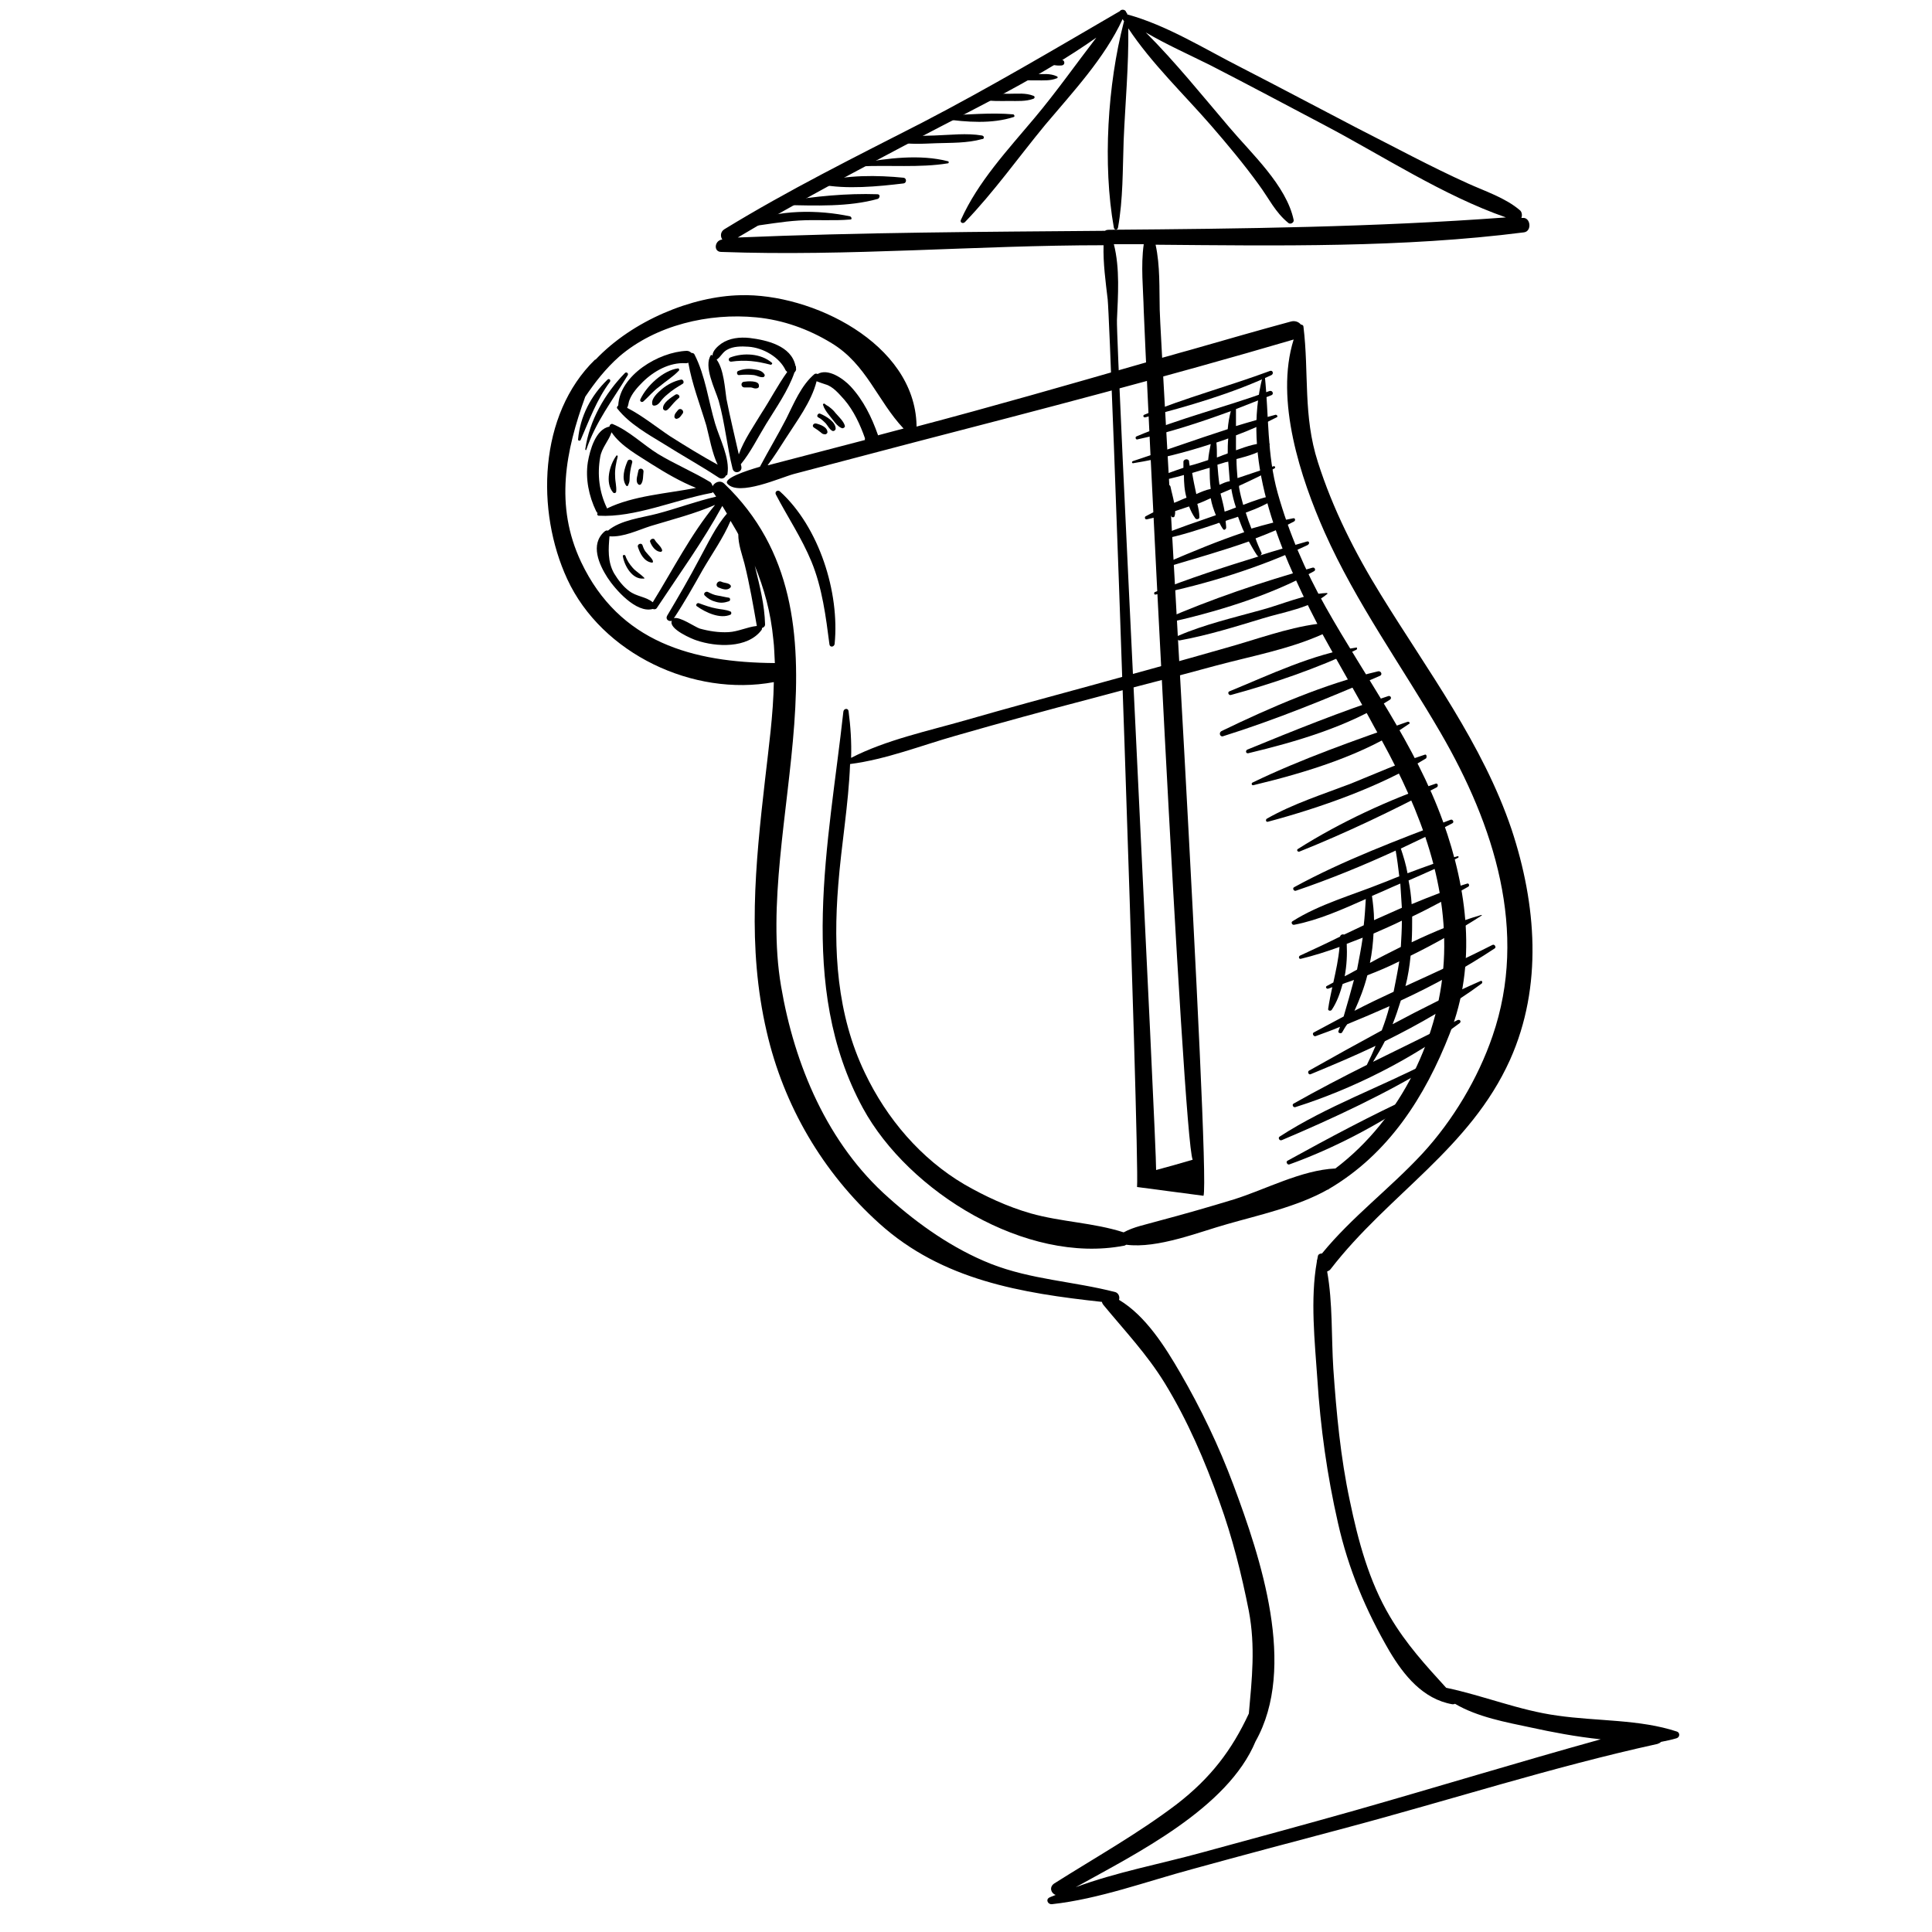 <svg version="1.1" id="Calque_1" xmlns="http://www.w3.org/2000/svg" xmlns:xlink="http://www.w3.org/1999/xlink" x="0px" y="0px"
	 viewBox="0 0 375 375" style="enable-background:new 0 0 375 375;" xml:space="preserve">
<g id="parapluie">
	<path d="M165,42c-6-1.3-14.2-1.4-19.8,1.3c-0.3,0.2-0.2,0.7,0.2,0.7c3.2-0.4,6.4-1,9.7-1.2c3.3-0.2,6.6,0.1,10-0.2
		C165.4,42.6,165.3,42.1,165,42z"/>
	<path d="M170.3,37.7c-5.9-0.2-12.2,0.4-18,1.4c-0.4,0.1-0.3,0.7,0.1,0.7c5.8,0.1,12.3,0.4,18-1.2C170.8,38.4,170.9,37.7,170.3,37.7
		z"/>
	<path d="M175.4,34.5c-5-0.5-11.2-0.6-16.1,0.9c-0.2,0.1-0.2,0.4,0,0.4c5,1,11.1,0.4,16.1-0.2C176,35.5,176,34.6,175.4,34.5z"/>
	<path d="M184,31.3c-5.4-1.4-11.8-0.6-17.2,0.4c-0.4,0.1-0.3,0.7,0.1,0.6c5.6-0.3,11.6,0.3,17.1-0.6C184.2,31.7,184.2,31.3,184,31.3
		z"/>
	<path d="M190.6,26.3c-3-0.5-6.1-0.1-9.2,0c-2.5,0.1-5.1,0-7.6,0.6c-0.3,0.1-0.3,0.5,0,0.6c2.6,0.6,5.2,0.4,7.9,0.3
		c3-0.1,6,0,8.9-0.8C191.1,27,191.1,26.4,190.6,26.3z"/>
	<path d="M196.7,22.2c-4.4-0.4-9.1,0.1-13.5,0.2c-0.4,0-0.5,0.6,0,0.7c4.4,0.6,9.3,1,13.6-0.4C197,22.6,196.9,22.3,196.7,22.2z"/>
	<path d="M200.6,18.6c-1.5-0.6-3.1-0.4-4.7-0.4c-1.8,0-3.6-0.1-5.3,0.3c-0.5,0.1-0.5,0.7,0,0.8c1.7,0.4,3.6,0.3,5.3,0.3
		c1.6,0,3.2,0.1,4.6-0.4C200.9,19.1,200.9,18.7,200.6,18.6z"/>
	<path d="M205.1,14.8c-1.3-0.6-2.7-0.4-4.1-0.4c-1.5,0-3,0.1-4.5,0.2c-0.5,0-0.5,0.8,0,0.8c1.6,0.2,3.1,0.2,4.7,0.2
		c1.3,0,2.7,0.1,3.9-0.4C205.3,15.2,205.4,14.9,205.1,14.8z"/>
	<path d="M206.1,11.6c-0.9-0.1-1.7-0.1-2.6-0.3c-0.6-0.1-0.8,0.6-0.3,0.9c0.9,0.4,1.9,0.6,2.9,0.5C206.8,12.6,206.7,11.7,206.1,11.6
		z"/>
	<g>
		<g>
			<path d="M233.6,232.1c1.4-4.1-8.5-167.8-8.5-172c-0.1-4.1,0.1-8.5-0.8-12.6c23.8,0.2,48,0.6,71.5-2.4c1.6-0.2,1.3-3-0.3-2.8
				c-0.1,0-0.1,0-0.2,0c0.2-0.5,0.1-1.2-0.3-1.5c-2.8-2.4-6.8-3.7-10.1-5.2c-7.3-3.3-14.3-7.1-21.4-10.7c-7.5-3.9-15-7.9-22.6-11.8
				c-7.1-3.6-14.4-8.2-22.1-10.3c0-0.2-0.1-0.3-0.2-0.4c-0.1-0.5-0.8-0.7-1.2-0.3c0,0.1-0.1,0.1-0.1,0.1
				c-12.7,7.4-25.2,14.8-38.3,21.6c-12.9,6.6-26,13.1-38.4,20.7c-0.8,0.5-0.8,1.4-0.4,2c-1.5,0.1-1.8,2.4-0.2,2.4
				c24.7,0.9,49.5-1.3,74.2-1.3c-0.1,3.5,0.4,7.1,0.8,10.5c0.6,6.1,6.2,166.1,5.7,172.3L233.6,232.1z M214.5,44.8
				c-23.8,0.2-47.5,0.3-71.3,1.3c11.4-6.8,23.2-13,34.9-19.2c11.6-6.1,23.9-12,34.7-19.6c-4,5.2-7.8,10.6-12,15.6
				c-5.2,6.2-11,12.4-14.3,19.8c-0.2,0.5,0.4,0.8,0.8,0.4c5.6-5.8,10.4-12.6,15.6-18.9c5.3-6.3,11.5-12.9,15-20.5
				c0.1,0.2,0.2,0.3,0.3,0.5c0,0-0.1,0.1-0.1,0.2c-3.1,12-4.1,27.5-1.9,39.8c0.1,0.5,0.7,0.5,0.8,0c1-5.5,0.9-11.3,1.1-16.9
				c0.3-7.2,1-14.5,0.9-21.8c4.5,6.8,10.8,12.8,16.1,18.9c3.2,3.7,6.3,7.4,9.2,11.4c2,2.7,3.2,5.4,5.8,7.5c0.4,0.3,1.1-0.1,1-0.6
				c-1.4-6.7-8.2-12.9-12.5-18c-5.2-6.1-10.5-12.7-16.2-18.4c4.1,2.4,8.4,4.3,12.6,6.4c7.4,3.8,14.7,7.7,22.1,11.6
				c11.2,5.9,23.1,13.7,35.2,17.9c-25.6,1.9-51.2,2.2-76.8,2.4C215.1,44.6,214.7,44.6,214.5,44.8z M216.2,47.4c1.9,0,3.9,0,5.8,0
				c-0.6,4.2-0.1,8.6,0,12.9c0.1,4.2,7.6,160.9,9.5,164.8c-2.4,0.7-4.8,1.4-7.1,2c0.1-4.6-7.8-160.5-7.6-165
				C217,57.4,217.4,52.1,216.2,47.4z M243.7,71.9"/>
		</g>
	</g>
</g>
<g id="verre2">
	<path d="M151.4,95.4c-0.4-0.4-1.1,0-0.8,0.6c2.3,4.4,5,8.4,6.9,13c2.1,5.1,2.8,10.7,3.5,16.1c0.1,0.6,0.9,0.5,1-0.1
		C163,115,159,102.3,151.4,95.4z"/>
	<path d="M280.1,159.5c-5.4-15-15.1-28-22.8-41.7c-4-7.1-7.1-14.3-9.3-22.1c-2.1-7.5-1.7-15-2.5-22.7c0-0.2-0.3-0.3-0.4,0
		c-4.1,15.7,2.6,32.7,10.6,48.1c-6,0.8-12.1,3.1-17.9,4.7c-8.7,2.5-17.5,4.9-26.2,7.3c-8.1,2.2-16.2,4.4-24.2,6.7
		c-7.3,2.1-15.4,3.8-22.2,7.3c0.1-3-0.1-6.1-0.5-9.1c-0.1-0.6-0.9-0.5-1,0.1c-2.8,25.5-9.1,53.3,3.8,77
		c8.9,16.3,31.7,30.3,50.6,26.7c0.2,0,0.3-0.1,0.5-0.2c6.1,0.8,14.2-2.5,19.6-4c5.9-1.7,13.7-3.4,19.5-6.7c0.1,0,0.2,0,0.2-0.1
		c11.6-6.8,18.7-17.9,23.5-30.2C286.7,187.1,284.8,172.6,280.1,159.5z M280.3,185.2c-0.5,15.8-8.4,32-21.1,41.6
		c-6.6,0.3-13.6,4.1-19.7,6c-4.9,1.5-9.8,2.9-14.7,4.2c-2.4,0.7-4.7,1.1-6.7,2.2c-5.9-1.9-12.1-2-18.1-3.7
		c-4.5-1.3-8.8-3.3-12.8-5.6c-8.5-5-15.1-12.8-19.3-21.6c-5.5-11.4-6.2-24-5.2-36.5c0.6-7.8,2-15.6,2.3-23.5
		c7-0.9,13.8-3.6,20.5-5.5c8.7-2.5,17.5-4.9,26.3-7.2c8.1-2.2,16.2-4.2,24.2-6.4c6.7-1.8,14.3-3.2,20.7-6.1
		c3.5,6.4,7.1,12.5,10.1,18.1C274.5,154.8,280.8,169.4,280.3,185.2z"/>
	<g>
		<g>
			<path d="M221.9,70.5c-14.6,4.2-29.2,8.4-44,12.3c0-0.1,0-0.2,0-0.3c-0.4-15.9-20.4-25.6-34.2-25.2c-9.4,0.2-20.9,4.9-28.1,12.5
				c0,0,0,0-0.1,0c-11,10.7-11.5,29.4-5.4,42.6c6.7,14.5,24.5,22.9,40.1,20c-0.1,6.3-1,12.7-1.7,18.9c-1.9,16.6-3.5,32.5,0.3,48.9
				c3.3,14.4,10.9,27.4,21.9,37.3c12.2,11,27.6,13.5,43.2,15.2c0,0.2,0.1,0.3,0.2,0.5c4.2,5.1,8.5,9.6,12,15.3
				c4.4,7.2,7.8,15.1,10.6,23c2.5,6.9,4.3,14.1,5.7,21.2c1.3,6.9,0.6,13.2,0,19.9c-3.3,7.1-7.4,12.5-14,17.6
				c-7.5,5.7-15.9,10.4-23.8,15.4c-1,0.7-0.6,1.9,0.3,2.2c-0.4,0.2-0.8,0.3-1.2,0.5c-0.8,0.4-0.3,1.4,0.5,1.3
				c9.1-1,18.3-4.4,27.2-6.8c9.8-2.7,19.6-5.3,29.4-7.9c20.3-5.4,40.4-11.9,60.9-16.4c0.3-0.1,0.5-0.2,0.7-0.4c1-0.2,2-0.4,3-0.7
				c0.7-0.2,0.7-1.1,0.1-1.3c-7.2-2.4-15.6-2-23.2-3.1c-7.4-1-14.4-3.9-21.6-5.4c-4-4.4-7.7-8.4-10.9-13.8
				c-4.1-6.9-6.2-14.8-7.8-22.5c-1.8-8.4-2.6-17-3.2-25.6c-0.4-6.2-0.1-12.8-1.2-18.9c0.2-0.1,0.5-0.2,0.7-0.5
				c11.2-14.5,27-23.3,34.8-40.6c6.4-14.3,5.1-30.2,0.3-44.7c-5.6-16.6-16.3-30.8-25.4-45.6c-5-8.1-9.3-16.6-12.2-25.7
				c-2.9-9-1.7-17.3-2.8-26.3c0-0.2-0.2-0.4-0.5-0.4c-0.4-0.5-1.1-0.8-1.9-0.6c-6.3,1.7-12.5,3.5-18.8,5.3 M230.7,68
				c-2.4,0.7-4.8,1.4-7.1,2 M263,351.4c-9.9,2.8-19.9,5.5-29.8,8.2c-8,2.2-16.6,3.8-24.4,6.7c11.7-6.5,29.5-15.3,34.9-28.3
				c8.1-14.4,1-35.6-4.3-49.8c-2.8-7.5-6.3-14.8-10.3-21.7c-2.9-5-6.7-11.1-11.9-14.2c0.2-0.6-0.1-1.3-0.7-1.5
				c-8.1-2.1-16.3-2.4-24.2-5.5c-7.3-2.9-14-7.6-19.8-12.8c-11.9-10.5-18.3-25.8-20.9-41.1c-5.3-31.2,15.8-71.8-11-97.5
				c-0.8-0.8-1.9-0.3-2.3,0.5c0,0,0,0,0-0.1c-0.1-0.3-0.2-0.5-0.4-0.7c-3.3-2-6.9-3.5-10.2-5.5c-2.9-1.8-5.6-4.5-8.8-5.8
				c-0.3-0.1-0.6,0.2-0.6,0.5c-2.7,0.5-3.8,4.6-4.2,6.9c-0.5,3.2,0.2,6.6,1.6,9.5c0.1,0.2,0.2,0.3,0.3,0.4c-0.2,0.2,0,0.5,0.2,0.5
				c7,0.4,14.9-3.1,21.8-4.4c0.2,0,0.3-0.1,0.4-0.2c0,0.1,0.1,0.2,0.2,0.3c0.1,0.2,0.3,0.4,0.4,0.6c-3.9,0.9-7.6,2.3-11.4,3.3
				c-3,0.8-7.1,1.2-9.6,3.3c-0.2-0.1-0.5,0-0.7,0.2c-2.8,2.5-1,6.4,0.6,8.9c1.5,2.3,5.6,7,8.8,6.1c0.3,0.1,0.6,0.1,0.8-0.2
				c4.3-6.5,9-13,12.7-19.8c0.3,0.5,0.6,1,0.9,1.5c-2.2,2.5-3.7,5.8-5.3,8.7c-2,3.8-4.1,7.4-6.3,11.1c-0.4,0.7,0.3,1.2,0.9,1
				c-0.7,1.6,4.1,3.6,4.8,3.8c3.8,1.3,9.9,1.6,12.6-2c0.1-0.1,0.1-0.3,0.1-0.4c0.3-0.1,0.6-0.3,0.6-0.7c-0.1-3.8-1-7.3-1.9-11
				c0-0.1-0.1-0.3-0.1-0.4c1.8,4.4,3.1,9,3.6,14.3c0.2,1.5,0.2,3.1,0.3,4.6c-15.9-0.1-30.2-4-37.6-19.6c-5.2-11-3-21.6,0.8-32.1
				c1.9-2.8,3.9-5.4,6.6-7.8c7.1-6.1,17.4-8.5,26.6-7.6c5.2,0.5,10.2,2.3,14.6,5c6.8,4.1,8.9,11.2,14,16.6c0,0,0,0,0.1,0
				c-0.1,0-0.1,0-0.2,0c-1.6,0.4-3.3,0.9-4.9,1.3c0,0,0-0.1,0-0.1c-1.2-3.4-2.8-6.7-5.3-9.4c-1.4-1.5-4.4-3.6-6.4-2.4
				c-0.2-0.1-0.4-0.1-0.6,0c-2.6,2.2-4,5.7-5.5,8.7c-1.6,3.1-3.4,6.1-5.1,9.3c-2.8,0.8-7.2,2.3-6.3,3.3c2.2,2.5,10.3-1.2,12.9-1.9
				c7.7-2,15.5-4.1,23.2-6.1c24.7-6.4,49.3-12.8,73.8-20c-3.7,11.8,1.4,27,6,37.4c6.1,13.7,15,26,22.5,38.9
				c10.4,17.9,17.1,38.6,10.1,58.9c-2.8,8.2-7.7,16.4-13.6,22.8c-6.3,6.8-13.7,12.3-19.5,19.4c-0.3,0-0.7,0.1-0.8,0.5
				c0,0.2-0.1,0.4-0.1,0.6c-0.1,0.2-0.1,0.4-0.1,0.5c-1.3,7.3-0.4,15.5,0.1,22.8c0.6,9.4,1.9,18.7,4,27.9c2,8.9,5.4,17,10,24.9
				c2.8,4.7,6.5,9.3,12.2,10.3c0.2,0,0.4,0,0.5-0.1c4.4,2.6,10,3.6,14.7,4.6c4.1,0.9,8.8,1.8,13.6,2.3
				C294.5,342.1,278.8,346.9,263,351.4z M144.5,109.4c1,4,1.7,8.1,2.4,12.1c-1.9,0.2-3.6,1.1-5.5,1.2c-1.9,0.1-3.8-0.2-5.6-0.7
				c-0.9-0.3-3.9-2.4-5-2c2-3,3.8-6.2,5.6-9.4c1.8-3.1,4-6.2,5.4-9.5c0.5,0.9,1.1,1.8,1.5,2.6C143.3,105.7,144,107.5,144.5,109.4z
				 M135.1,94.7c-5.6,1.1-12.2,1.5-17.3,4c0,0,0-0.1,0-0.1c-1.5-3.1-1.9-6.5-1.3-9.9c0.3-1.8,1.7-3.2,2.2-4.8
				c1.8,2.7,5.2,4.5,7.8,6.2C129.2,91.8,132.1,93.5,135.1,94.7z M138.8,98c-4.7,5.7-8.2,12.6-12.1,18.9c-1.3-1.1-3.2-1.1-4.6-2.2
				c-1.2-0.9-2.1-2.1-2.9-3.4c-1.3-2.3-1.1-4.8-0.9-7.2c2.7,0.2,5.5-1.2,8-2C130.6,100.8,134.9,99.7,138.8,98z M167.9,85.4
				c-6.1,1.6-12.3,3.2-18.4,4.8c0,0-0.2,0.1-0.5,0.1c1.3-1.7,2.4-3.5,3.5-5.2c2.1-3.3,5-7.1,6-11.1c0.5,0.2,1.1,0.4,1.7,0.6
				c1.5,0.4,2.7,1.9,3.7,3c1.8,2.1,3.1,4.9,4,7.5C167.8,85.3,167.9,85.3,167.9,85.4z"/>
		</g>
	</g>
	<path d="M154.5,71.5c0,0,0-0.1,0-0.1c0,0,0,0,0-0.1c0-0.1,0-0.2-0.1-0.3c-0.8-3.9-5.6-5-8.9-5.4c-1.9-0.2-3.9,0-5.5,1.1
		c-0.7,0.5-1.7,1.4-1.7,2.3c-0.1,0-0.1-0.1-0.2-0.1c0,0,0,0-0.1,0c-1.5,2.2,0.8,6.6,1.5,8.9c1.2,4.3,1.6,8.8,2.7,13.2
		c0.3,1.1,1.9,0.7,1.7-0.4c0-0.2-0.1-0.3-0.1-0.5c1.9-2.3,3.3-5.2,4.9-7.8c1.9-3.1,4.3-6.5,5.5-10C154.4,72.1,154.6,71.8,154.5,71.5
		z M147.8,80.2c-1.5,2.5-3.4,5.2-4.4,8c-0.8-3.6-1.7-7.2-2.4-10.8c-0.3-2-0.5-5.7-1.9-7.6c0.8-0.5,1.1-1.4,2-1.9
		c1.2-0.7,2.8-0.7,4.2-0.6c2.8,0.2,6,2,7.2,4.6c0.1,0.1,0.2,0.2,0.3,0.3C151,74.7,149.5,77.6,147.8,80.2z"/>
	<path d="M138.8,82.2c-1.3-4.4-1.9-9.3-4-13.4c-0.1-0.2-0.3-0.3-0.6-0.3c-0.2-0.2-0.5-0.4-0.9-0.4c-5.4,0.2-13,4.7-13.3,10.6
		c-0.2,0.2-0.4,0.4-0.1,0.7c2.3,2.9,5.9,4.9,9,6.8c3.5,2.2,7.1,4.2,10.6,6.5c0.6,0.4,1.2,0.1,1.4-0.4c0.1,0,0.3-0.1,0.3-0.3
		C141.7,88.9,139.7,85.2,138.8,82.2z M130.1,84.7c-2.7-1.8-5.4-4-8.3-5.5c0,0,0-0.1,0-0.1c0,0,0,0.1-0.1,0.1c0,0,0,0,0,0
		c0-0.1,0.1-0.1,0.1-0.2c0,0,0,0,0,0c0.2-0.4,0.2-1,0.4-1.4c0.5-1.3,1.6-2.5,2.5-3.4c2.2-2.2,5.3-3.9,8.4-3.7c0.2,0,0.3,0,0.5-0.1
		c0.7,4.1,2.3,8.2,3.5,12.2c0.6,2.3,1.1,5.3,2.2,7.6C136.2,88.5,133.1,86.6,130.1,84.7z"/>
	<path d="M246.5,72c-8.1,3-16.4,5.2-24.4,8.5c-0.3,0.1-0.2,0.6,0.2,0.5c8.2-2.1,16.8-4.6,24.5-8.2C247.3,72.5,247,71.8,246.5,72z"/>
	<path d="M253.7,105.1c-3,0.9-6,1.7-9.1,2.7c0.2-0.1,0.4-0.4,0.2-0.6c-0.4-0.9-0.8-1.8-1.1-2.7c2.6-1,5.1-2,7.5-3.3
		c0.3-0.2,0.2-0.7-0.2-0.6c-2.7,0.5-5.4,1.2-8.1,2c-0.4-1-0.8-2.1-1.1-3.1c2.2-0.8,4.3-1.7,6.1-3c0.2-0.2,0.1-0.5-0.2-0.4
		c-2.2,0.3-4.3,1.1-6.4,1.9c-0.3-1.1-0.6-2.2-0.8-3.4c0-0.1,0-0.2,0-0.3c2.4-1.1,4.7-2.2,6.9-3.4c0.2-0.1,0.1-0.5-0.2-0.4
		c-2.3,0.7-4.6,1.5-7,2.3c-0.1-1.2-0.2-2.4-0.2-3.7c2.3-0.6,4.9-1.3,6.4-2.8c0.1-0.1,0-0.2-0.1-0.2c-1.9-0.3-4.2,0.5-6.4,1.3
		c0-1,0-1.9,0-2.9c2.7-1,5.4-2.2,7.9-3.5c0.3-0.1,0.1-0.5-0.2-0.5c-2.6,0.7-5.1,1.4-7.7,2.2c0-1.1,0-2.2,0-3.3
		c2.3-0.9,4.6-1.8,6.9-2.7c0.5-0.2,0.2-1-0.4-0.8c-8.5,3.1-17.5,5.3-25.8,8.8c-0.3,0.1-0.2,0.6,0.1,0.6c6.1-1.3,12.2-3.3,18.2-5.5
		c-0.3,1.1-0.5,2.3-0.6,3.5c-6.2,2-12.3,4.2-18.4,6.2c-0.3,0.1-0.2,0.5,0.1,0.4c5-0.8,10.1-2.1,15-3.7c-0.2,1-0.4,2-0.5,3.1
		c-1.2,0.4-2.4,0.8-3.6,1.1c0-0.3-0.1-0.5-0.1-0.8c0-0.6-1-0.6-1.1,0c0,0.4,0,0.8,0,1.2c-1.8,0.6-3.7,1.3-5.4,2
		c-0.4,0.2-0.3,0.8,0.2,0.7c1.8-0.4,3.5-0.8,5.3-1.3c0,1.5,0.1,3,0.5,4.4c-0.8,0.3-1.6,0.7-2.4,1c-0.2-1.1-0.5-2.1-0.7-3.1
		c-0.1-0.6-1.1-0.6-1,0.1c0.1,1.1,0.1,2.4,0.3,3.6c-1.4,0.6-2.8,1.3-4.1,2c-0.3,0.1-0.2,0.7,0.2,0.6c1.5-0.3,3-0.8,4.4-1.2
		c0.1,0.2,0.3,0.5,0.4,0.7c0.2,0.2,0.6,0.1,0.6-0.2c0.1-0.3,0.1-0.6,0.1-0.9c0.9-0.3,1.8-0.6,2.7-0.9c0.3,0.8,0.7,1.6,1.2,2.3
		c0.2,0.3,0.8,0.2,0.8-0.2c0-0.9-0.2-1.8-0.4-2.6c0.9-0.3,1.7-0.7,2.6-1.1c0.2,1.2,0.6,2.3,1,3.3c-3.7,1.3-7.4,2.5-10.9,4
		c-0.4,0.2-0.1,0.7,0.3,0.7c3.7-0.7,7.3-1.9,10.9-3.1c0.1-0.1,0.3-0.1,0.4-0.1c0.2,0.4,0.4,0.8,0.7,1.2c0.2,0.3,0.6,0,0.6-0.3
		c0-0.4-0.1-0.9-0.1-1.3c0.8-0.3,1.6-0.5,2.4-0.8c0.4,1,0.7,2,1.2,3c-5.1,1.7-10.1,3.8-14.8,5.8c-0.5,0.2-0.2,1,0.3,0.8
		c5-1.5,10.3-3,15.4-4.8c0.5,0.9,1,1.8,1.6,2.7c0.1,0.1,0.2,0.2,0.3,0.2c-6.8,2.1-13.6,4.3-20.1,6.9c-0.3,0.1-0.2,0.6,0.1,0.5
		c9.9-2,20.4-5.3,29.5-9.6C254.3,105.5,254.1,105,253.7,105.1z M232.2,95.9c-0.3-1.4-0.6-2.8-0.8-4.1c1.1-0.3,2.2-0.7,3.4-1
		c0,1.3,0,2.7,0.2,4.1C234,95.1,233.1,95.5,232.2,95.9z M236.1,85.9c0.8-0.3,1.6-0.5,2.3-0.8c-0.1,1-0.1,2-0.1,2.9
		c-0.4,0.2-0.9,0.3-1.3,0.5c-0.3,0.1-0.5,0.2-0.8,0.3C236.2,87.8,236.2,86.8,236.1,85.9z M236.7,94.1c-0.2-1.3-0.3-2.6-0.4-3.9
		c0.4-0.1,0.9-0.3,1.3-0.4c0.2-0.1,0.5-0.1,0.8-0.2c0.1,1.3,0.2,2.5,0.3,3.8C238,93.5,237.4,93.8,236.7,94.1z M237.7,99.3
		c-0.2-1.2-0.5-2.3-0.8-3.5c0.7-0.3,1.4-0.6,2.1-0.9c0.2,1.2,0.5,2.4,0.9,3.6C239.1,98.8,238.4,99.1,237.7,99.3z"/>
	<path d="M254.7,110.2c-9.6,2.7-19.7,6.1-28.8,10.1c-0.5,0.2-0.3,0.8,0.2,0.7c9.6-2.1,20.3-5.3,28.9-10.1
		C255.5,110.7,255.2,110,254.7,110.2z"/>
	<path d="M257.5,115.1c-4.2,0.2-8.6,2.2-12.7,3.3c-5.4,1.5-11,2.8-16.1,5c-0.5,0.2-0.2,1,0.3,0.9c5.5-1,10.9-2.7,16.2-4.3
		c3.9-1.2,9.2-2,12.4-4.7C257.7,115.3,257.7,115.1,257.5,115.1z"/>
	<path d="M263.2,125.7c-8.3,1.2-16.8,5.3-24.6,8.5c-0.4,0.2-0.1,0.8,0.3,0.7c8.1-2.2,16.8-5.2,24.4-8.8
		C263.5,125.9,263.4,125.6,263.2,125.7z"/>
	<path d="M267.5,130.3c-10.3,2.4-20.9,7-30.4,11.6c-0.6,0.3-0.3,1.2,0.3,1c10.2-3.2,20.5-7.4,30.4-11.7
		C268.4,131,268.1,130.2,267.5,130.3z"/>
	<path d="M269.5,135.1c-9.2,3-18.4,6.7-27.4,10.4c-0.4,0.2-0.3,0.8,0.2,0.7c9.2-2.2,19.5-5.2,27.5-10.4
		C270.2,135.5,269.9,135,269.5,135.1z"/>
	<path d="M273.2,140.1c-10,3.5-20.6,7.2-30.1,11.8c-0.3,0.2-0.1,0.6,0.2,0.5c10-2.4,21.7-5.9,30.2-11.9
		C273.8,140.4,273.5,140,273.2,140.1z"/>
	<path d="M276.5,146.5c-4.9,1.6-9.6,3.7-14.3,5.6c-5.5,2.1-11.2,3.9-16.3,6.8c-0.3,0.2-0.2,0.7,0.2,0.6c10.1-2.7,21.8-6.8,30.7-12.3
		C277,146.9,276.9,146.3,276.5,146.5z"/>
	<path d="M278.7,152.1c-9.1,3.1-18.6,7.5-26.8,12.7c-0.3,0.2,0,0.6,0.3,0.5c9-3.6,18.2-8,26.7-12.5
		C279.2,152.6,279.1,152,278.7,152.1z"/>
	<path d="M290.1,184.1c0.4-0.2,0-0.9-0.4-0.7c-5.5,2.8-11.2,5.4-16.9,8c0.5-1.9,0.8-3.9,1-5.9c4.9-2.4,9.6-5.1,13.8-7.8
		c0.1,0,0-0.1-0.1-0.1c-4.5,1.3-9.1,3.2-13.5,5.3c0.1-1.7,0.1-3.4,0.1-5c3.8-1.8,7.4-3.8,10.9-5.8c0.3-0.2,0.1-0.7-0.2-0.6
		c-3.6,1.1-7.2,2.5-10.8,4c-0.1-1.6-0.3-3.1-0.6-4.6c3.2-1.4,6.4-2.8,9.6-4.4c0.2-0.1,0.1-0.4-0.1-0.3c-3.3,0.9-6.5,2.1-9.7,3.3
		c-0.3-1.7-0.8-3.3-1.3-4.8c3.4-1.6,6.8-3.2,10-4.9c0.4-0.2,0.1-0.8-0.3-0.7c-10.2,3.9-20.9,7.9-30.4,13.1c-0.4,0.2-0.1,0.8,0.3,0.7
		c6.5-2.2,13.1-4.9,19.4-7.8c0.3,1.7,0.5,3.3,0.7,5c-1.1,0.4-2.2,0.9-3.3,1.3c-5.7,2.3-12.2,4.1-17.4,7.4c-0.4,0.2-0.1,0.8,0.3,0.7
		c4.7-0.9,9.4-3,13.9-5c-0.1,1.7-0.2,3.4-0.4,5.1c-1.3,0.6-2.5,1.2-3.8,1.8c-0.3-0.1-0.7,0-0.8,0.4c-2.6,1.3-5.2,2.5-7.8,3.7
		c-0.3,0.2-0.2,0.7,0.2,0.6c2.5-0.6,5-1.4,7.5-2.3c-0.2,2.4-0.7,4.6-1.2,6.9c-0.4,0.2-0.9,0.5-1.3,0.7c-0.3,0.2,0,0.6,0.3,0.5
		c0.3-0.1,0.6-0.2,0.8-0.3c-0.3,1.4-0.6,2.8-0.8,4.2c-0.1,0.4,0.5,0.5,0.7,0.2c1-1.5,1.6-3.2,2.1-5c0.7-0.3,1.5-0.5,2.2-0.8
		c-0.6,2.3-1.3,4.7-2,7.1c-1.9,1-3.9,2.1-5.8,3.1c-0.4,0.2,0,0.9,0.4,0.7c1.6-0.6,3.1-1.1,4.7-1.8c-0.1,0.3-0.2,0.5-0.3,0.8
		c-0.2,0.4,0.5,0.6,0.7,0.3c0.3-0.5,0.6-1.1,1-1.6c2.7-1.1,5.5-2.3,8.2-3.5c-0.4,1.6-0.9,3.1-1.5,4.7c-4.8,2.6-9.5,5.2-14.1,7.8
		c-0.4,0.2-0.1,0.9,0.3,0.7c4.1-1.7,8.4-3.5,12.6-5.5c-0.5,1.2-1.1,2.5-1.7,3.7c-4.8,2.4-9.6,4.9-14.2,7.5c-0.4,0.2-0.1,0.8,0.3,0.7
		c11.1-3.5,22.6-9.3,31.9-16.3c0.4-0.3,0.1-0.8-0.4-0.6c-5.4,2.7-10.9,5.4-16.4,8.1c0.8-1.3,1.6-2.6,2.3-4c6.7-3.3,13.1-7,18.8-11.2
		c0.2-0.2,0.1-0.6-0.2-0.5c-5.7,2.5-11.5,5.4-17.1,8.4c0.6-1.5,1.1-3,1.6-4.6C278.4,191.2,284.5,187.8,290.1,184.1z M270.4,172.1
		c0.5-0.2,0.9-0.4,1.4-0.6c0.1,1.6,0.2,3.2,0.3,4.7c-1.8,0.8-3.6,1.6-5.4,2.4c0-1.6-0.2-3.2-0.4-4.7
		C267.7,173.3,269.1,172.7,270.4,172.1z M261,189.5c0.4-2.1,0.5-4.2,0.4-6.3c1-0.4,2.1-0.8,3.1-1.2c-0.3,2.1-0.7,4.1-1.1,6.2
		C262.5,188.7,261.8,189.1,261,189.5z M270.5,192.5c-2.6,1.2-5.1,2.4-7.6,3.7c1-2.2,1.9-4.5,2.5-6.9c2.1-0.8,4.2-1.7,6.2-2.7
		C271.3,188.5,270.9,190.5,270.5,192.5z M265.9,186.9c0.4-1.9,0.6-3.8,0.7-5.7c1.8-0.8,3.7-1.6,5.5-2.5c0,1.7-0.1,3.4-0.2,5.1
		C269.9,184.8,267.9,185.8,265.9,186.9z"/>
	<path d="M277.6,206c-9.6,5-20.1,8.7-29.2,14.6c-0.4,0.2-0.1,0.9,0.4,0.7c9.9-4.2,20-8.9,29.2-14.5
		C278.4,206.5,278.1,205.7,277.6,206z"/>
	<path d="M274.4,212.7c-8.3,3.8-16.5,8.2-24.5,12.6c-0.4,0.2,0,0.9,0.4,0.7c8.6-3.1,16.9-7.5,24.5-12.6
		C275.2,213.1,274.9,212.5,274.4,212.7z"/>
	<path d="M131.6,71.5c-2.9,0.4-6.1,3.4-7.3,6c-0.2,0.4,0.3,0.7,0.6,0.4c1-0.9,1.9-2,3-2.8c1.3-1.1,2.8-2,3.9-3.2
		C131.9,71.8,131.8,71.5,131.6,71.5z"/>
	<path d="M132.1,73.7c-1.3,0.3-2.5,0.9-3.6,1.8c-0.8,0.7-2.1,1.8-1.9,2.9c0,0.3,0.3,0.4,0.6,0.3c0.5-0.1,0.8-0.5,1.1-0.9
		c0.4-0.5,0.8-0.9,1.3-1.3c0.9-0.8,1.9-1.4,2.9-2C132.9,74.3,132.6,73.5,132.1,73.7z"/>
	<path d="M131.1,76.6c-0.9,0.6-2.5,1.6-2.4,2.7c0,0.2,0.3,0.4,0.5,0.4c0.4-0.1,0.5-0.3,0.8-0.6c0.6-0.7,1-1.2,1.7-1.8
		C132.2,77,131.6,76.3,131.1,76.6z"/>
	<path d="M131.6,79.6c-0.3,0.4-0.7,0.7-0.7,1.3c0,0.2,0.2,0.4,0.4,0.4c0.6-0.1,0.8-0.5,1.1-0.9C133,79.8,132.1,79,131.6,79.6z"/>
	<path d="M119.9,88.6c0-0.2-0.2-0.3-0.3-0.1c-1.3,1.8-2.2,5.2-0.6,7.1c0.2,0.2,0.6,0.1,0.6-0.2c0.1-1-0.2-1.9-0.2-2.9
		C119.3,91.1,119.6,89.8,119.9,88.6z"/>
	<path d="M121.8,89.5c-0.6,1.4-1.2,3.4-0.3,4.7c0.1,0.2,0.4,0.2,0.4,0c0.2-0.4,0.3-0.7,0.3-1.1c0-1.1,0.2-2.2,0.5-3.3
		C122.9,89.2,122,89,121.8,89.5z"/>
	<path d="M123.9,91.4c-0.1,0.7-0.6,1.9-0.1,2.5c0.1,0.2,0.4,0.3,0.6,0.1c0.5-0.6,0.4-1.7,0.5-2.4C125,90.9,124,90.7,123.9,91.4z"/>
	<path d="M125,112.1c-0.7-0.7-1.6-1.2-2.2-1.9c-0.6-0.7-1.1-1.4-1.4-2.3c-0.1-0.3-0.6-0.2-0.5,0.1c0.3,1.8,1.8,4.5,4,4.3
		C125.1,112.4,125.1,112.2,125,112.1z"/>
	<path d="M126.7,108.8c-0.3-0.6-0.8-1-1.2-1.5c-0.4-0.4-0.6-0.9-0.8-1.5c-0.2-0.5-1-0.2-0.9,0.3c0.4,1.3,1.2,2.9,2.7,3.1
		C126.7,109.3,126.8,109,126.7,108.8z"/>
	<path d="M128.5,106.7c-0.3-0.8-1-1.2-1.4-1.9c-0.2-0.5-1.1-0.1-0.9,0.4c0.3,0.8,1,1.8,1.9,1.9C128.4,107.2,128.6,106.9,128.5,106.7
		z"/>
	<path d="M149.8,70.4c-2.1-1.8-5.5-2-8.1-1c-0.4,0.2-0.3,0.8,0.2,0.8c2.8-0.4,5-0.1,7.7,0.6C149.8,70.8,150,70.5,149.8,70.4z"/>
	<path d="M148.4,72.7c-0.4-0.7-1.2-0.9-2-1c-1.1-0.2-2.1-0.1-3.1,0.3c-0.4,0.1-0.3,0.9,0.2,0.8c0.9-0.1,1.9-0.1,2.8,0
		c0.7,0.1,1.2,0.5,1.9,0.4C148.4,73.1,148.5,72.8,148.4,72.7z"/>
	<path d="M144.4,74.1c-0.7,0.1-0.6,1.1,0.1,1.1c0.4,0,0.8,0,1.2,0c0.3,0,0.6,0.2,0.9,0.2c0.4,0,0.8-0.1,0.7-0.6
		C147.3,73.8,145,74,144.4,74.1z"/>
	<path d="M162.2,80.2c-0.3-0.4-0.7-0.8-1.1-1.1c-0.3-0.3-0.7-0.4-1-0.7c-0.2-0.2-0.5,0.1-0.3,0.3c0.1,0.2,0.1,0.4,0.2,0.5
		c0.3,0.6,0.7,1.1,1.1,1.6c0.6,0.7,1.4,2,2.3,2.3c0.2,0.1,0.6-0.1,0.6-0.4C163.8,81.8,162.8,80.9,162.2,80.2z"/>
	<path d="M159.2,80.3c-0.4-0.2-0.8,0.5-0.4,0.7c0.6,0.3,1,0.7,1.5,1.2c0.4,0.5,0.7,1.1,1.2,1.4c0.3,0.2,0.7-0.1,0.7-0.4
		C162.2,81.9,160.4,80.8,159.2,80.3z"/>
	<path d="M158.4,82.2c-0.5-0.1-0.9,0.5-0.4,0.8c0.5,0.3,0.9,0.6,1.4,1c0.2,0.2,0.4,0.3,0.8,0.3c0.2,0,0.3-0.2,0.4-0.3
		C160.7,82.9,159.2,82.4,158.4,82.2z"/>
	<path d="M141.8,118.7c-0.9-0.4-1.9-0.4-2.8-0.6c-1.1-0.2-2.2-0.6-3.3-1c-0.4-0.2-0.8,0.4-0.4,0.6c1.7,1.2,4.5,2.5,6.5,1.6
		C142,119.2,142,118.8,141.8,118.7z"/>
	<path d="M141.4,116c-0.7-0.1-1.4-0.3-2.1-0.4c-0.7-0.1-1.3-0.4-1.9-0.7c-0.4-0.2-1,0.3-0.6,0.7c0.6,0.6,1.3,1,2.1,1.2
		c1,0.3,1.7,0.2,2.6-0.1C141.8,116.6,141.8,116,141.4,116z"/>
	<path d="M141.8,113.6c-0.4-0.5-1.2-0.4-1.8-0.7c-0.7-0.3-1.3,0.7-0.6,1.1c0.7,0.3,1.7,0.7,2.3,0.1
		C141.9,114,141.9,113.7,141.8,113.6z"/>
	<path d="M121.3,72.4c-3.9,4-6.9,9.2-7.7,14.8c0,0.2,0.2,0.2,0.2,0.1c1.8-5.4,5.1-9.6,8-14.4C122.1,72.5,121.6,72.1,121.3,72.4z"/>
	<path d="M117.9,73.7c-3.2,3.1-5.3,7.1-5.7,11.6c0,0.3,0.4,0.3,0.5,0.1c1.7-3.9,3.1-7.8,5.7-11.3C118.6,73.7,118.2,73.4,117.9,73.7z
		"/>
</g>
</svg>
